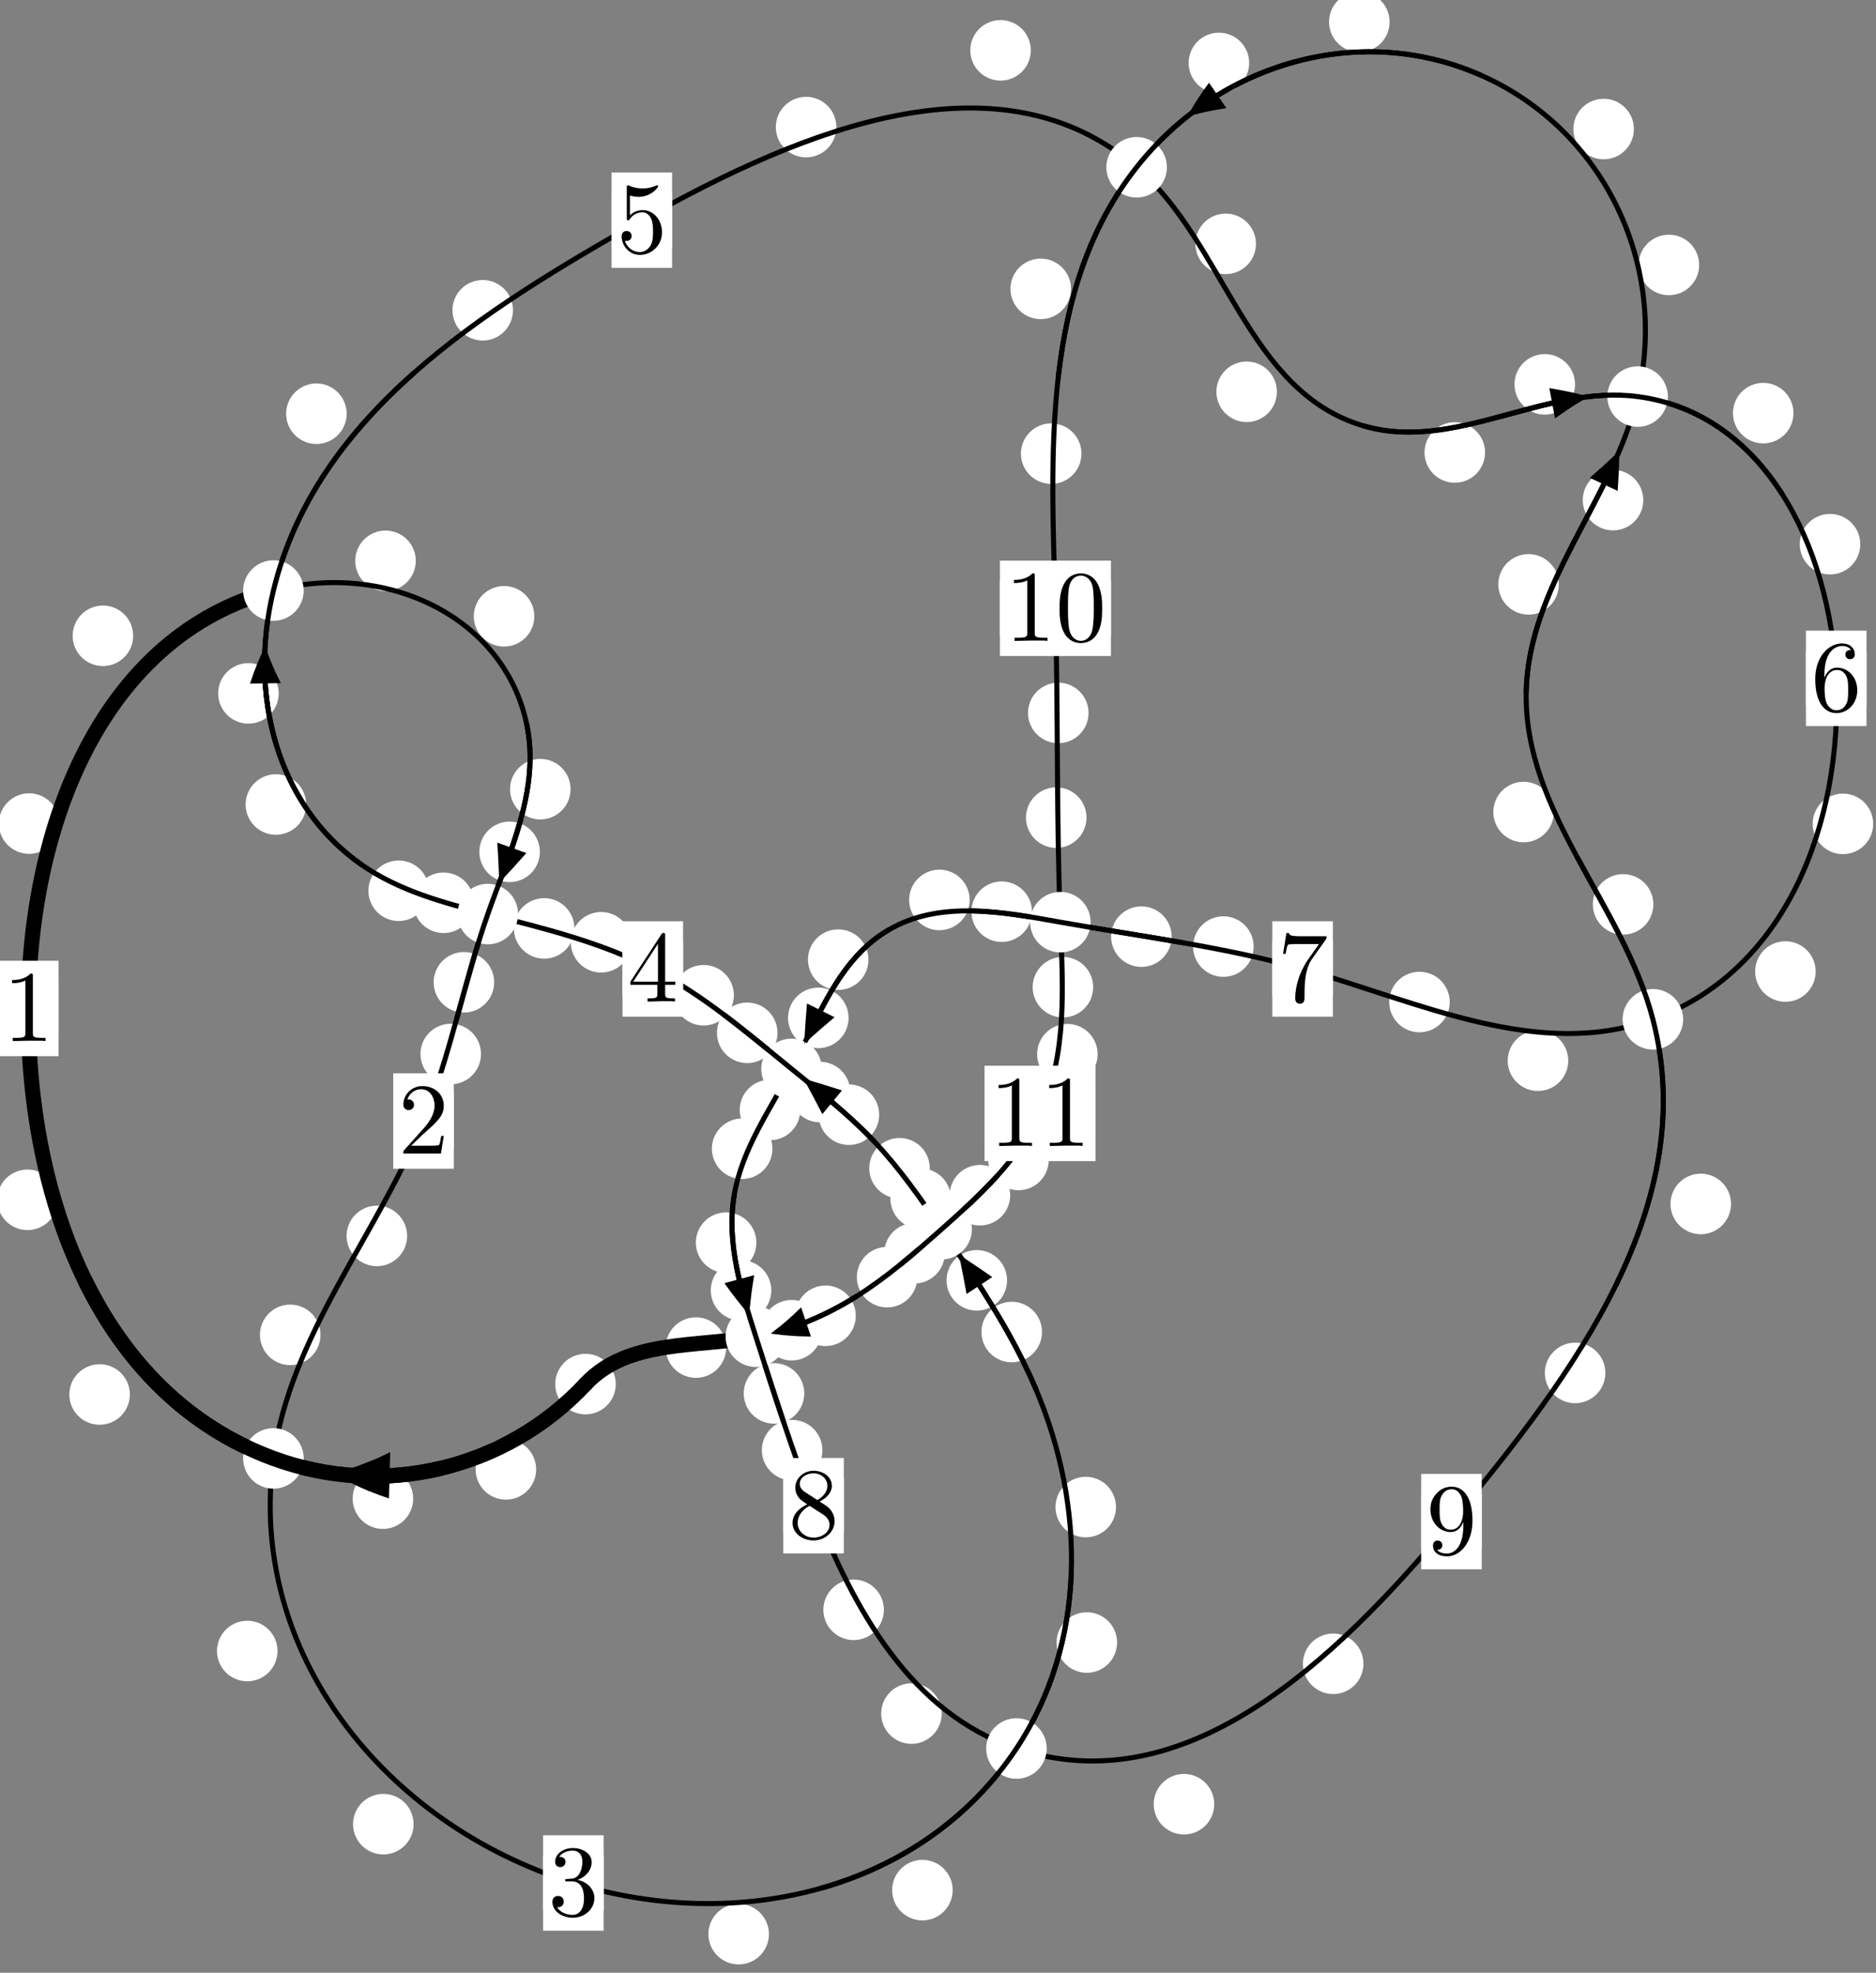 <?xml version="1.0"?>
<!-- Created by MetaPost 1.999 on 2021.07.06:0017 -->
<svg version="1.1" xmlns="http://www.w3.org/2000/svg" xmlns:xlink="http://www.w3.org/1999/xlink" width="185.251" height="194.787" viewBox="0 0 185.251 194.787">
<rect x="0" y="0" width="185.251" height="194.787" fill="#808080" stroke="none"/>
<!-- Original BoundingBox: -27.276108 -49.963394 157.974762 144.823975 -->
  <defs>
    <g transform="scale(0.01,0.01)" id="GLYPHcmr10_48">
      <path style="fill-rule: evenodd;" d="M460 -320C460 -400,455 -480,420 -554C374 -650,292 -666,250 -666C190 -666,117 -640,76 -547C44 -478,39 -400,39 -320C39 -245,43 -155,84 -79C127 2,200 22,249 22C303 22,379 1,423 -94C455 -163,460 -241,460 -320M249 -0C210 -0,151 -25,133 -121C122 -181,122 -273,122 -332C122 -396,122 -462,130 -516C149 -635,224 -644,249 -644C282 -644,348 -626,367 -527C377 -471,377 -395,377 -332C377 -257,377 -189,366 -125C351 -30,294 -0,249 -0"></path>
    </g>
    <g transform="scale(0.01,0.01)" id="GLYPHcmr10_49">
      <path style="fill-rule: evenodd;" d="M294 -640C294 -664,294 -666,271 -666C209 -602,121 -602,89 -602L89 -571C109 -571,168 -571,220 -597L220 -79C220 -43,217 -31,127 -31L95 -31L95 -0L257 -0L130 -3L217 -3L257 -3L297 -3L384 -3L419 -0L419 -31L387 -31C297 -31,294 -42,294 -79"></path>
    </g>
    <g transform="scale(0.01,0.01)" id="GLYPHcmr10_50">
      <path style="fill-rule: evenodd;" d="M127 -77L233 -180C389 -318,449 -372,449 -472C449 -586,359 -666,237 -666C124 -666,50 -574,50 -485C50 -429,100 -429,103 -429C120 -429,155 -441,155 -482C155 -508,137 -534,102 -534C94 -534,92 -534,89 -533C112 -598,166 -635,224 -635C315 -635,358 -554,358 -472C358 -392,308 -313,253 -251L61 -37C50 -26,50 -24,50 -0L421 -0L449 -174L424 -174C419 -144,412 -100,402 -85C395 -77,329 -77,307 -77"></path>
    </g>
    <g transform="scale(0.01,0.01)" id="GLYPHcmr10_51">
      <path style="fill-rule: evenodd;" d="M290 -352C372 -379,430 -449,430 -528C430 -610,342 -666,246 -666C145 -666,69 -606,69 -530C69 -497,91 -478,120 -478C151 -478,171 -500,171 -529C171 -579,124 -579,109 -579C140 -628,206 -641,242 -641C283 -641,338 -619,338 -529C338 -517,336 -459,310 -415C280 -367,246 -364,221 -363C213 -362,189 -360,182 -360C174 -359,167 -358,167 -348C167 -337,174 -337,191 -337L235 -337C317 -337,354 -269,354 -171C354 -35,285 -6,241 -6C198 -6,123 -23,88 -82C123 -77,154 -99,154 -137C154 -173,127 -193,98 -193C74 -193,42 -179,42 -135C42 -44,135 22,244 22C366 22,457 -69,457 -171C457 -253,394 -331,290 -352"></path>
    </g>
    <g transform="scale(0.01,0.01)" id="GLYPHcmr10_52">
      <path style="fill-rule: evenodd;" d="M294 -165L294 -78C294 -42,292 -31,218 -31L197 -31L197 -0L332 -0L238 -3L290 -3L332 -3L374 -3L427 -3L468 -0L468 -31L447 -31C373 -31,371 -42,371 -78L371 -165L471 -165L471 -196L371 -196L371 -651C371 -671,371 -677,355 -677C346 -677,343 -677,335 -665L28 -196L28 -165M300 -196L56 -196L300 -569"></path>
    </g>
    <g transform="scale(0.01,0.01)" id="GLYPHcmr10_53">
      <path style="fill-rule: evenodd;" d="M449 -201C449 -320,367 -420,259 -420C211 -420,168 -404,132 -369L132 -564C152 -558,185 -551,217 -551C340 -551,410 -642,410 -655C410 -661,407 -666,400 -666C399 -666,397 -666,392 -663C372 -654,323 -634,256 -634C216 -634,170 -641,123 -662C115 -665,113 -665,111 -665C101 -665,101 -657,101 -641L101 -345C101 -327,101 -319,115 -319C122 -319,124 -322,128 -328C139 -344,176 -398,257 -398C309 -398,334 -352,342 -334C358 -297,360 -258,360 -208C360 -173,360 -113,336 -71C312 -32,275 -6,229 -6C156 -6,99 -59,82 -118C85 -117,88 -116,99 -116C132 -116,149 -141,149 -165C149 -189,132 -214,99 -214C85 -214,50 -207,50 -161C50 -75,119 22,231 22C347 22,449 -74,449 -201"></path>
    </g>
    <g transform="scale(0.01,0.01)" id="GLYPHcmr10_54">
      <path style="fill-rule: evenodd;" d="M132 -328L132 -352C132 -605,256 -641,307 -641C331 -641,373 -635,395 -601C380 -601,340 -601,340 -556C340 -525,364 -510,386 -510C402 -510,432 -519,432 -558C432 -618,388 -666,305 -666C177 -666,42 -537,42 -316C42 -49,158 22,251 22C362 22,457 -72,457 -204C457 -331,368 -427,257 -427C189 -427,152 -376,132 -328M251 -6C188 -6,158 -66,152 -81C134 -128,134 -208,134 -226C134 -304,166 -404,256 -404C272 -404,318 -404,349 -342C367 -305,367 -254,367 -205C367 -157,367 -107,350 -71C320 -11,274 -6,251 -6"></path>
    </g>
    <g transform="scale(0.01,0.01)" id="GLYPHcmr10_55">
      <path style="fill-rule: evenodd;" d="M476 -609C485 -621,485 -623,485 -644L242 -644C120 -644,118 -657,114 -676L89 -676L56 -470L81 -470C84 -486,93 -549,106 -561C113 -567,191 -567,204 -567L411 -567C400 -551,321 -442,299 -409C209 -274,176 -135,176 -33C176 -23,176 22,222 22C268 22,268 -23,268 -33L268 -84C268 -139,271 -194,279 -248C283 -271,297 -357,341 -419"></path>
    </g>
    <g transform="scale(0.01,0.01)" id="GLYPHcmr10_56">
      <path style="fill-rule: evenodd;" d="M163 -457C117 -487,113 -521,113 -538C113 -599,178 -641,249 -641C322 -641,386 -589,386 -517C386 -460,347 -412,287 -377M309 -362C381 -399,430 -451,430 -517C430 -609,341 -666,250 -666C150 -666,69 -592,69 -499C69 -481,71 -436,113 -389C124 -377,161 -352,186 -335C128 -306,42 -250,42 -151C42 -45,144 22,249 22C362 22,457 -61,457 -168C457 -204,446 -249,408 -291C389 -312,373 -322,309 -362M209 -320L332 -242C360 -223,407 -193,407 -132C407 -58,332 -6,250 -6C164 -6,92 -68,92 -151C92 -209,124 -273,209 -320"></path>
    </g>
    <g transform="scale(0.01,0.01)" id="GLYPHcmr10_57">
      <path style="fill-rule: evenodd;" d="M367 -318L367 -286C367 -52,263 -6,205 -6C188 -6,134 -8,107 -42C151 -42,159 -71,159 -88C159 -119,135 -134,113 -134C97 -134,67 -125,67 -86C67 -19,121 22,206 22C335 22,457 -114,457 -329C457 -598,342 -666,253 -666C198 -666,149 -648,106 -603C65 -558,42 -516,42 -441C42 -316,130 -218,242 -218C303 -218,344 -260,367 -318M243 -241C227 -241,181 -241,150 -304C132 -341,132 -391,132 -440C132 -494,132 -541,153 -578C180 -628,218 -641,253 -641C299 -641,332 -607,349 -562C361 -530,365 -467,365 -421C365 -338,331 -241,243 -241"></path>
    </g>
  </defs>
  <path d="M52.944 145.085C52.944 144.292,52.629 143.532,52.069 142.971C51.508 142.411,50.748 142.096,49.956 142.096C49.163 142.096,48.403 142.411,47.842 142.971C47.282 143.532,46.967 144.292,46.967 145.085C46.967 145.877,47.282 146.638,47.842 147.198C48.403 147.759,49.163 148.073,49.956 148.073C50.748 148.073,51.508 147.759,52.069 147.198C52.629 146.638,52.944 145.877,52.944 145.085Z" style="fill: rgb(100%,100%,100%);stroke: none;"></path>
  <path d="M60.806 136.663C60.806 135.871,60.491 135.11,59.93 134.55C59.37 133.989,58.61 133.674,57.817 133.674C57.024 133.674,56.264 133.989,55.704 134.55C55.143 135.11,54.828 135.871,54.828 136.663C54.828 137.456,55.143 138.216,55.704 138.777C56.264 139.337,57.024 139.652,57.817 139.652C58.61 139.652,59.37 139.337,59.93 138.777C60.491 138.216,60.806 137.456,60.806 136.663Z" style="fill: rgb(100%,100%,100%);stroke: none;"></path>
  <path d="M12.824 137.689C12.824 136.897,12.51 136.136,11.949 135.576C11.389 135.016,10.628 134.701,9.836 134.701C9.043 134.701,8.283 135.016,7.722 135.576C7.162 136.136,6.847 136.897,6.847 137.689C6.847 138.482,7.162 139.242,7.722 139.803C8.283 140.363,9.043 140.678,9.836 140.678C10.628 140.678,11.389 140.363,11.949 139.803C12.51 139.242,12.824 138.482,12.824 137.689Z" style="fill: rgb(100%,100%,100%);stroke: none;"></path>
  <path d="M40.802 147.976C40.802 147.183,40.487 146.423,39.926 145.862C39.366 145.302,38.606 144.987,37.813 144.987C37.02 144.987,36.26 145.302,35.7 145.862C35.139 146.423,34.824 147.183,34.824 147.976C34.824 148.768,35.139 149.528,35.7 150.089C36.26 150.649,37.02 150.964,37.813 150.964C38.606 150.964,39.366 150.649,39.926 150.089C40.487 149.528,40.802 148.768,40.802 147.976Z" style="fill: rgb(100%,100%,100%);stroke: none;"></path>
  <path d="M5.863 81.319C5.863 80.526,5.548 79.766,4.988 79.206C4.427 78.645,3.667 78.33,2.875 78.33C2.082 78.33,1.322 78.645,0.761 79.206C0.201 79.766,-0.114 80.526,-0.114 81.319C-0.114 82.112,0.201 82.872,0.761 83.432C1.322 83.993,2.082 84.308,2.875 84.308C3.667 84.308,4.427 83.993,4.988 83.432C5.548 82.872,5.863 82.112,5.863 81.319Z" style="fill: rgb(100%,100%,100%);stroke: none;"></path>
  <path d="M5.701 118.467C5.701 117.675,5.386 116.914,4.826 116.354C4.265 115.793,3.505 115.478,2.713 115.478C1.92 115.478,1.16 115.793,0.599 116.354C0.039 116.914,-0.276 117.675,-0.276 118.467C-0.276 119.26,0.039 120.02,0.599 120.581C1.16 121.141,1.92 121.456,2.713 121.456C3.505 121.456,4.265 121.141,4.826 120.581C5.386 120.02,5.701 119.26,5.701 118.467Z" style="fill: rgb(100%,100%,100%);stroke: none;"></path>
  <path d="M41.058 55.374C41.058 54.581,40.743 53.821,40.182 53.261C39.622 52.7,38.862 52.385,38.069 52.385C37.276 52.385,36.516 52.7,35.956 53.261C35.395 53.821,35.08 54.581,35.08 55.374C35.08 56.167,35.395 56.927,35.956 57.487C36.516 58.048,37.276 58.363,38.069 58.363C38.862 58.363,39.622 58.048,40.182 57.487C40.743 56.927,41.058 56.167,41.058 55.374Z" style="fill: rgb(100%,100%,100%);stroke: none;"></path>
  <path d="M13.152 62.778C13.152 61.985,12.837 61.225,12.276 60.665C11.716 60.104,10.956 59.789,10.163 59.789C9.37 59.789,8.61 60.104,8.05 60.665C7.489 61.225,7.174 61.985,7.174 62.778C7.174 63.571,7.489 64.331,8.05 64.891C8.61 65.452,9.37 65.767,10.163 65.767C10.956 65.767,11.716 65.452,12.276 64.891C12.837 64.331,13.152 63.571,13.152 62.778Z" style="fill: rgb(100%,100%,100%);stroke: none;"></path>
  <path d="M56.343 77.921C56.343 77.128,56.028 76.368,55.467 75.807C54.907 75.247,54.147 74.932,53.354 74.932C52.561 74.932,51.801 75.247,51.241 75.807C50.68 76.368,50.365 77.128,50.365 77.921C50.365 78.713,50.68 79.474,51.241 80.034C51.801 80.595,52.561 80.909,53.354 80.909C54.147 80.909,54.907 80.595,55.467 80.034C56.028 79.474,56.343 78.713,56.343 77.921Z" style="fill: rgb(100%,100%,100%);stroke: none;"></path>
  <path d="M52.763 60.85C52.763 60.057,52.448 59.297,51.888 58.736C51.327 58.176,50.567 57.861,49.775 57.861C48.982 57.861,48.222 58.176,47.661 58.736C47.101 59.297,46.786 60.057,46.786 60.85C46.786 61.642,47.101 62.402,47.661 62.963C48.222 63.523,48.982 63.838,49.775 63.838C50.567 63.838,51.327 63.523,51.888 62.963C52.448 62.402,52.763 61.642,52.763 60.85Z" style="fill: rgb(100%,100%,100%);stroke: none;"></path>
  <path d="M48.798 96.99C48.798 96.198,48.483 95.438,47.922 94.877C47.362 94.317,46.601 94.002,45.809 94.002C45.016 94.002,44.256 94.317,43.695 94.877C43.135 95.438,42.82 96.198,42.82 96.99C42.82 97.783,43.135 98.543,43.695 99.104C44.256 99.664,45.016 99.979,45.809 99.979C46.601 99.979,47.362 99.664,47.922 99.104C48.483 98.543,48.798 97.783,48.798 96.99Z" style="fill: rgb(100%,100%,100%);stroke: none;"></path>
  <path d="M53.311 84.111C53.311 83.318,52.996 82.558,52.436 81.997C51.875 81.437,51.115 81.122,50.322 81.122C49.53 81.122,48.769 81.437,48.209 81.997C47.648 82.558,47.334 83.318,47.334 84.111C47.334 84.903,47.648 85.664,48.209 86.224C48.769 86.785,49.53 87.099,50.322 87.099C51.115 87.099,51.875 86.785,52.436 86.224C52.996 85.664,53.311 84.903,53.311 84.111Z" style="fill: rgb(100%,100%,100%);stroke: none;"></path>
  <path d="M40.203 122.032C40.203 121.24,39.888 120.48,39.327 119.919C38.767 119.359,38.007 119.044,37.214 119.044C36.421 119.044,35.661 119.359,35.101 119.919C34.54 120.48,34.225 121.24,34.225 122.032C34.225 122.825,34.54 123.585,35.101 124.146C35.661 124.706,36.421 125.021,37.214 125.021C38.007 125.021,38.767 124.706,39.327 124.146C39.888 123.585,40.203 122.825,40.203 122.032Z" style="fill: rgb(100%,100%,100%);stroke: none;"></path>
  <path d="M47.497 104.071C47.497 103.279,47.182 102.519,46.622 101.958C46.061 101.398,45.301 101.083,44.508 101.083C43.716 101.083,42.956 101.398,42.395 101.958C41.835 102.519,41.52 103.279,41.52 104.071C41.52 104.864,41.835 105.624,42.395 106.185C42.956 106.745,43.716 107.06,44.508 107.06C45.301 107.06,46.061 106.745,46.622 106.185C47.182 105.624,47.497 104.864,47.497 104.071Z" style="fill: rgb(100%,100%,100%);stroke: none;"></path>
  <path d="M27.405 163.017C27.405 162.225,27.09 161.464,26.529 160.904C25.969 160.343,25.209 160.028,24.416 160.028C23.623 160.028,22.863 160.343,22.303 160.904C21.742 161.464,21.427 162.225,21.427 163.017C21.427 163.81,21.742 164.57,22.303 165.131C22.863 165.691,23.623 166.006,24.416 166.006C25.209 166.006,25.969 165.691,26.529 165.131C27.09 164.57,27.405 163.81,27.405 163.017Z" style="fill: rgb(100%,100%,100%);stroke: none;"></path>
  <path d="M31.646 131.801C31.646 131.008,31.331 130.248,30.771 129.687C30.21 129.127,29.45 128.812,28.658 128.812C27.865 128.812,27.105 129.127,26.544 129.687C25.984 130.248,25.669 131.008,25.669 131.801C25.669 132.593,25.984 133.354,26.544 133.914C27.105 134.475,27.865 134.789,28.658 134.789C29.45 134.789,30.21 134.475,30.771 133.914C31.331 133.354,31.646 132.593,31.646 131.801Z" style="fill: rgb(100%,100%,100%);stroke: none;"></path>
  <path d="M75.93 190.975C75.93 190.182,75.615 189.422,75.055 188.861C74.495 188.301,73.734 187.986,72.942 187.986C72.149 187.986,71.389 188.301,70.828 188.861C70.268 189.422,69.953 190.182,69.953 190.975C69.953 191.767,70.268 192.527,70.828 193.088C71.389 193.648,72.149 193.963,72.942 193.963C73.734 193.963,74.495 193.648,75.055 193.088C75.615 192.527,75.93 191.767,75.93 190.975Z" style="fill: rgb(100%,100%,100%);stroke: none;"></path>
  <path d="M40.841 180.115C40.841 179.322,40.526 178.562,39.965 178.001C39.405 177.441,38.645 177.126,37.852 177.126C37.059 177.126,36.299 177.441,35.739 178.001C35.178 178.562,34.863 179.322,34.863 180.115C34.863 180.907,35.178 181.667,35.739 182.228C36.299 182.788,37.059 183.103,37.852 183.103C38.645 183.103,39.405 182.788,39.965 182.228C40.526 181.667,40.841 180.907,40.841 180.115Z" style="fill: rgb(100%,100%,100%);stroke: none;"></path>
  <path d="M110.31 162.18C110.31 161.387,109.995 160.627,109.435 160.066C108.874 159.506,108.114 159.191,107.322 159.191C106.529 159.191,105.769 159.506,105.208 160.066C104.648 160.627,104.333 161.387,104.333 162.18C104.333 162.972,104.648 163.733,105.208 164.293C105.769 164.854,106.529 165.169,107.322 165.169C108.114 165.169,108.874 164.854,109.435 164.293C109.995 163.733,110.31 162.972,110.31 162.18Z" style="fill: rgb(100%,100%,100%);stroke: none;"></path>
  <path d="M94.075 186.627C94.075 185.834,93.76 185.074,93.199 184.514C92.639 183.953,91.878 183.638,91.086 183.638C90.293 183.638,89.533 183.953,88.972 184.514C88.412 185.074,88.097 185.834,88.097 186.627C88.097 187.42,88.412 188.18,88.972 188.74C89.533 189.301,90.293 189.616,91.086 189.616C91.878 189.616,92.639 189.301,93.199 188.74C93.76 188.18,94.075 187.42,94.075 186.627Z" style="fill: rgb(100%,100%,100%);stroke: none;"></path>
  <path d="M102.894 131.522C102.894 130.729,102.579 129.969,102.019 129.409C101.458 128.848,100.698 128.533,99.905 128.533C99.113 128.533,98.353 128.848,97.792 129.409C97.232 129.969,96.917 130.729,96.917 131.522C96.917 132.315,97.232 133.075,97.792 133.635C98.353 134.196,99.113 134.511,99.905 134.511C100.698 134.511,101.458 134.196,102.019 133.635C102.579 133.075,102.894 132.315,102.894 131.522Z" style="fill: rgb(100%,100%,100%);stroke: none;"></path>
  <path d="M110.204 148.804C110.204 148.012,109.889 147.252,109.329 146.691C108.768 146.131,108.008 145.816,107.216 145.816C106.423 145.816,105.663 146.131,105.102 146.691C104.542 147.252,104.227 148.012,104.227 148.804C104.227 149.597,104.542 150.357,105.102 150.918C105.663 151.478,106.423 151.793,107.216 151.793C108.008 151.793,108.768 151.478,109.329 150.918C109.889 150.357,110.204 149.597,110.204 148.804Z" style="fill: rgb(100%,100%,100%);stroke: none;"></path>
  <path d="M93.904 118.357C93.904 117.565,93.589 116.804,93.029 116.244C92.468 115.683,91.708 115.368,90.915 115.368C90.123 115.368,89.362 115.683,88.802 116.244C88.241 116.804,87.927 117.565,87.927 118.357C87.927 119.15,88.241 119.91,88.802 120.471C89.362 121.031,90.123 121.346,90.915 121.346C91.708 121.346,92.468 121.031,93.029 120.471C93.589 119.91,93.904 119.15,93.904 118.357Z" style="fill: rgb(100%,100%,100%);stroke: none;"></path>
  <path d="M99.446 126.417C99.446 125.624,99.131 124.864,98.57 124.303C98.01 123.743,97.25 123.428,96.457 123.428C95.664 123.428,94.904 123.743,94.344 124.303C93.783 124.864,93.468 125.624,93.468 126.417C93.468 127.21,93.783 127.97,94.344 128.53C94.904 129.091,95.664 129.406,96.457 129.406C97.25 129.406,98.01 129.091,98.57 128.53C99.131 127.97,99.446 127.21,99.446 126.417Z" style="fill: rgb(100%,100%,100%);stroke: none;"></path>
  <path d="M86.817 110.064C86.817 109.271,86.502 108.511,85.942 107.95C85.382 107.39,84.621 107.075,83.829 107.075C83.036 107.075,82.276 107.39,81.715 107.95C81.155 108.511,80.84 109.271,80.84 110.064C80.84 110.856,81.155 111.616,81.715 112.177C82.276 112.737,83.036 113.052,83.829 113.052C84.621 113.052,85.382 112.737,85.942 112.177C86.502 111.616,86.817 110.856,86.817 110.064Z" style="fill: rgb(100%,100%,100%);stroke: none;"></path>
  <path d="M91.814 115.35C91.814 114.557,91.499 113.797,90.939 113.236C90.378 112.676,89.618 112.361,88.826 112.361C88.033 112.361,87.273 112.676,86.712 113.236C86.152 113.797,85.837 114.557,85.837 115.35C85.837 116.142,86.152 116.902,86.712 117.463C87.273 118.023,88.033 118.338,88.826 118.338C89.618 118.338,90.378 118.023,90.939 117.463C91.499 116.902,91.814 116.142,91.814 115.35Z" style="fill: rgb(100%,100%,100%);stroke: none;"></path>
  <path d="M76.775 101.979C76.775 101.186,76.46 100.426,75.9 99.866C75.339 99.305,74.579 98.99,73.786 98.99C72.994 98.99,72.234 99.305,71.673 99.866C71.113 100.426,70.798 101.186,70.798 101.979C70.798 102.772,71.113 103.532,71.673 104.092C72.234 104.653,72.994 104.968,73.786 104.968C74.579 104.968,75.339 104.653,75.9 104.092C76.46 103.532,76.775 102.772,76.775 101.979Z" style="fill: rgb(100%,100%,100%);stroke: none;"></path>
  <path d="M83.96 107.824C83.96 107.032,83.645 106.272,83.084 105.711C82.524 105.151,81.763 104.836,80.971 104.836C80.178 104.836,79.418 105.151,78.857 105.711C78.297 106.272,77.982 107.032,77.982 107.824C77.982 108.617,78.297 109.377,78.857 109.938C79.418 110.498,80.178 110.813,80.971 110.813C81.763 110.813,82.524 110.498,83.084 109.938C83.645 109.377,83.96 108.617,83.96 107.824Z" style="fill: rgb(100%,100%,100%);stroke: none;"></path>
  <path d="M62.344 93.039C62.344 92.246,62.029 91.486,61.469 90.925C60.908 90.365,60.148 90.05,59.355 90.05C58.563 90.05,57.802 90.365,57.242 90.925C56.682 91.486,56.367 92.246,56.367 93.039C56.367 93.831,56.682 94.591,57.242 95.152C57.802 95.712,58.563 96.027,59.355 96.027C60.148 96.027,60.908 95.712,61.469 95.152C62.029 94.591,62.344 93.831,62.344 93.039Z" style="fill: rgb(100%,100%,100%);stroke: none;"></path>
  <path d="M72.468 98.269C72.468 97.476,72.153 96.716,71.593 96.156C71.032 95.595,70.272 95.28,69.479 95.28C68.687 95.28,67.927 95.595,67.366 96.156C66.806 96.716,66.491 97.476,66.491 98.269C66.491 99.062,66.806 99.822,67.366 100.382C67.927 100.943,68.687 101.258,69.479 101.258C70.272 101.258,71.032 100.943,71.593 100.382C72.153 99.822,72.468 99.062,72.468 98.269Z" style="fill: rgb(100%,100%,100%);stroke: none;"></path>
  <path d="M46.786 89.139C46.786 88.346,46.471 87.586,45.911 87.025C45.35 86.465,44.59 86.15,43.797 86.15C43.005 86.15,42.245 86.465,41.684 87.025C41.124 87.586,40.809 88.346,40.809 89.139C40.809 89.931,41.124 90.692,41.684 91.252C42.245 91.812,43.005 92.127,43.797 92.127C44.59 92.127,45.35 91.812,45.911 91.252C46.471 90.692,46.786 89.931,46.786 89.139Z" style="fill: rgb(100%,100%,100%);stroke: none;"></path>
  <path d="M56.723 91.671C56.723 90.878,56.408 90.118,55.847 89.557C55.287 88.997,54.527 88.682,53.734 88.682C52.941 88.682,52.181 88.997,51.621 89.557C51.06 90.118,50.745 90.878,50.745 91.671C50.745 92.463,51.06 93.224,51.621 93.784C52.181 94.345,52.941 94.66,53.734 94.66C54.527 94.66,55.287 94.345,55.847 93.784C56.408 93.224,56.723 92.463,56.723 91.671Z" style="fill: rgb(100%,100%,100%);stroke: none;"></path>
  <path d="M30.232 79.436C30.232 78.643,29.917 77.883,29.357 77.322C28.796 76.762,28.036 76.447,27.243 76.447C26.451 76.447,25.691 76.762,25.13 77.322C24.57 77.883,24.255 78.643,24.255 79.436C24.255 80.228,24.57 80.989,25.13 81.549C25.691 82.11,26.451 82.425,27.243 82.425C28.036 82.425,28.796 82.11,29.357 81.549C29.917 80.989,30.232 80.228,30.232 79.436Z" style="fill: rgb(100%,100%,100%);stroke: none;"></path>
  <path d="M42.357 87.952C42.357 87.159,42.042 86.399,41.482 85.838C40.921 85.278,40.161 84.963,39.368 84.963C38.576 84.963,37.815 85.278,37.255 85.838C36.694 86.399,36.379 87.159,36.379 87.952C36.379 88.744,36.694 89.505,37.255 90.065C37.815 90.625,38.576 90.94,39.368 90.94C40.161 90.94,40.921 90.625,41.482 90.065C42.042 89.505,42.357 88.744,42.357 87.952Z" style="fill: rgb(100%,100%,100%);stroke: none;"></path>
  <path d="M34.233 40.851C34.233 40.058,33.918 39.298,33.357 38.738C32.797 38.177,32.037 37.862,31.244 37.862C30.451 37.862,29.691 38.177,29.131 38.738C28.57 39.298,28.255 40.058,28.255 40.851C28.255 41.644,28.57 42.404,29.131 42.964C29.691 43.525,30.451 43.84,31.244 43.84C32.037 43.84,32.797 43.525,33.357 42.964C33.918 42.404,34.233 41.644,34.233 40.851Z" style="fill: rgb(100%,100%,100%);stroke: none;"></path>
  <path d="M27.521 68.464C27.521 67.671,27.206 66.911,26.645 66.351C26.085 65.79,25.325 65.475,24.532 65.475C23.739 65.475,22.979 65.79,22.419 66.351C21.858 66.911,21.543 67.671,21.543 68.464C21.543 69.257,21.858 70.017,22.419 70.577C22.979 71.138,23.739 71.453,24.532 71.453C25.325 71.453,26.085 71.138,26.645 70.577C27.206 70.017,27.521 69.257,27.521 68.464Z" style="fill: rgb(100%,100%,100%);stroke: none;"></path>
  <path d="M82.589 12.55C82.589 11.757,82.274 10.997,81.714 10.436C81.153 9.876,80.393 9.561,79.6 9.561C78.808 9.561,78.047 9.876,77.487 10.436C76.926 10.997,76.611 11.757,76.611 12.55C76.611 13.342,76.926 14.102,77.487 14.663C78.047 15.223,78.808 15.538,79.6 15.538C80.393 15.538,81.153 15.223,81.714 14.663C82.274 14.102,82.589 13.342,82.589 12.55Z" style="fill: rgb(100%,100%,100%);stroke: none;"></path>
  <path d="M50.655 30.635C50.655 29.842,50.34 29.082,49.78 28.522C49.219 27.961,48.459 27.646,47.667 27.646C46.874 27.646,46.114 27.961,45.553 28.522C44.993 29.082,44.678 29.842,44.678 30.635C44.678 31.428,44.993 32.188,45.553 32.748C46.114 33.309,46.874 33.624,47.667 33.624C48.459 33.624,49.219 33.309,49.78 32.748C50.34 32.188,50.655 31.428,50.655 30.635Z" style="fill: rgb(100%,100%,100%);stroke: none;"></path>
  <path d="M124.024 24.079C124.024 23.286,123.709 22.526,123.148 21.966C122.588 21.405,121.827 21.09,121.035 21.09C120.242 21.09,119.482 21.405,118.921 21.966C118.361 22.526,118.046 23.286,118.046 24.079C118.046 24.872,118.361 25.632,118.921 26.192C119.482 26.753,120.242 27.068,121.035 27.068C121.827 27.068,122.588 26.753,123.148 26.192C123.709 25.632,124.024 24.872,124.024 24.079Z" style="fill: rgb(100%,100%,100%);stroke: none;"></path>
  <path d="M101.791 4.969C101.791 4.176,101.476 3.416,100.916 2.855C100.356 2.295,99.595 1.98,98.803 1.98C98.01 1.98,97.25 2.295,96.689 2.855C96.129 3.416,95.814 4.176,95.814 4.969C95.814 5.762,96.129 6.522,96.689 7.082C97.25 7.643,98.01 7.958,98.803 7.958C99.595 7.958,100.356 7.643,100.916 7.082C101.476 6.522,101.791 5.762,101.791 4.969Z" style="fill: rgb(100%,100%,100%);stroke: none;"></path>
  <path d="M146.647 44.678C146.647 43.885,146.332 43.125,145.771 42.564C145.211 42.004,144.451 41.689,143.658 41.689C142.865 41.689,142.105 42.004,141.545 42.564C140.984 43.125,140.669 43.885,140.669 44.678C140.669 45.47,140.984 46.23,141.545 46.791C142.105 47.351,142.865 47.666,143.658 47.666C144.451 47.666,145.211 47.351,145.771 46.791C146.332 46.23,146.647 45.47,146.647 44.678Z" style="fill: rgb(100%,100%,100%);stroke: none;"></path>
  <path d="M126.092 38.685C126.092 37.892,125.777 37.132,125.217 36.572C124.657 36.011,123.896 35.696,123.104 35.696C122.311 35.696,121.551 36.011,120.99 36.572C120.43 37.132,120.115 37.892,120.115 38.685C120.115 39.478,120.43 40.238,120.99 40.798C121.551 41.359,122.311 41.674,123.104 41.674C123.896 41.674,124.657 41.359,125.217 40.798C125.777 40.238,126.092 39.478,126.092 38.685Z" style="fill: rgb(100%,100%,100%);stroke: none;"></path>
  <path d="M177.102 40.792C177.102 39.999,176.787 39.239,176.227 38.678C175.666 38.118,174.906 37.803,174.114 37.803C173.321 37.803,172.561 38.118,172 38.678C171.44 39.239,171.125 39.999,171.125 40.792C171.125 41.584,171.44 42.344,172 42.905C172.561 43.465,173.321 43.78,174.114 43.78C174.906 43.78,175.666 43.465,176.227 42.905C176.787 42.344,177.102 41.584,177.102 40.792Z" style="fill: rgb(100%,100%,100%);stroke: none;"></path>
  <path d="M155.53 37.949C155.53 37.156,155.215 36.396,154.655 35.836C154.094 35.275,153.334 34.96,152.542 34.96C151.749 34.96,150.989 35.275,150.428 35.836C149.868 36.396,149.553 37.156,149.553 37.949C149.553 38.742,149.868 39.502,150.428 40.062C150.989 40.623,151.749 40.938,152.542 40.938C153.334 40.938,154.094 40.623,154.655 40.062C155.215 39.502,155.53 38.742,155.53 37.949Z" style="fill: rgb(100%,100%,100%);stroke: none;"></path>
  <path d="M184.975 81.348C184.975 80.555,184.66 79.795,184.099 79.235C183.539 78.674,182.779 78.359,181.986 78.359C181.193 78.359,180.433 78.674,179.873 79.235C179.312 79.795,178.997 80.555,178.997 81.348C178.997 82.141,179.312 82.901,179.873 83.461C180.433 84.022,181.193 84.337,181.986 84.337C182.779 84.337,183.539 84.022,184.099 83.461C184.66 82.901,184.975 82.141,184.975 81.348Z" style="fill: rgb(100%,100%,100%);stroke: none;"></path>
  <path d="M183.699 53.733C183.699 52.94,183.384 52.18,182.824 51.619C182.263 51.059,181.503 50.744,180.71 50.744C179.918 50.744,179.157 51.059,178.597 51.619C178.036 52.18,177.722 52.94,177.722 53.733C177.722 54.525,178.036 55.286,178.597 55.846C179.157 56.407,179.918 56.722,180.71 56.722C181.503 56.722,182.263 56.407,182.824 55.846C183.384 55.286,183.699 54.525,183.699 53.733Z" style="fill: rgb(100%,100%,100%);stroke: none;"></path>
  <path d="M154.86 104.731C154.86 103.939,154.545 103.179,153.985 102.618C153.424 102.058,152.664 101.743,151.871 101.743C151.079 101.743,150.318 102.058,149.758 102.618C149.197 103.179,148.883 103.939,148.883 104.731C148.883 105.524,149.197 106.284,149.758 106.845C150.318 107.405,151.079 107.72,151.871 107.72C152.664 107.72,153.424 107.405,153.985 106.845C154.545 106.284,154.86 105.524,154.86 104.731Z" style="fill: rgb(100%,100%,100%);stroke: none;"></path>
  <path d="M179.293 95.927C179.293 95.134,178.978 94.374,178.418 93.813C177.857 93.253,177.097 92.938,176.304 92.938C175.512 92.938,174.751 93.253,174.191 93.813C173.63 94.374,173.316 95.134,173.316 95.927C173.316 96.719,173.63 97.479,174.191 98.04C174.751 98.6,175.512 98.915,176.304 98.915C177.097 98.915,177.857 98.6,178.418 98.04C178.978 97.479,179.293 96.719,179.293 95.927Z" style="fill: rgb(100%,100%,100%);stroke: none;"></path>
  <path d="M123.795 93.463C123.795 92.67,123.48 91.91,122.92 91.35C122.36 90.789,121.599 90.474,120.807 90.474C120.014 90.474,119.254 90.789,118.693 91.35C118.133 91.91,117.818 92.67,117.818 93.463C117.818 94.256,118.133 95.016,118.693 95.576C119.254 96.137,120.014 96.452,120.807 96.452C121.599 96.452,122.36 96.137,122.92 95.576C123.48 95.016,123.795 94.256,123.795 93.463Z" style="fill: rgb(100%,100%,100%);stroke: none;"></path>
  <path d="M143.158 98.938C143.158 98.145,142.843 97.385,142.282 96.824C141.722 96.264,140.961 95.949,140.169 95.949C139.376 95.949,138.616 96.264,138.055 96.824C137.495 97.385,137.18 98.145,137.18 98.938C137.18 99.73,137.495 100.49,138.055 101.051C138.616 101.611,139.376 101.926,140.169 101.926C140.961 101.926,141.722 101.611,142.282 101.051C142.843 100.49,143.158 99.73,143.158 98.938Z" style="fill: rgb(100%,100%,100%);stroke: none;"></path>
  <path d="M101.905 90.018C101.905 89.226,101.59 88.466,101.029 87.905C100.469 87.345,99.709 87.03,98.916 87.03C98.123 87.03,97.363 87.345,96.803 87.905C96.242 88.466,95.927 89.226,95.927 90.018C95.927 90.811,96.242 91.571,96.803 92.132C97.363 92.692,98.123 93.007,98.916 93.007C99.709 93.007,100.469 92.692,101.029 92.132C101.59 91.571,101.905 90.811,101.905 90.018Z" style="fill: rgb(100%,100%,100%);stroke: none;"></path>
  <path d="M115.698 92.482C115.698 91.689,115.383 90.929,114.822 90.369C114.262 89.808,113.502 89.493,112.709 89.493C111.916 89.493,111.156 89.808,110.596 90.369C110.035 90.929,109.72 91.689,109.72 92.482C109.72 93.275,110.035 94.035,110.596 94.596C111.156 95.156,111.916 95.471,112.709 95.471C113.502 95.471,114.262 95.156,114.822 94.596C115.383 94.035,115.698 93.275,115.698 92.482Z" style="fill: rgb(100%,100%,100%);stroke: none;"></path>
  <path d="M85.761 94.753C85.761 93.96,85.446 93.2,84.886 92.639C84.325 92.079,83.565 91.764,82.772 91.764C81.98 91.764,81.22 92.079,80.659 92.639C80.099 93.2,79.784 93.96,79.784 94.753C79.784 95.546,80.099 96.306,80.659 96.866C81.22 97.427,81.98 97.742,82.772 97.742C83.565 97.742,84.325 97.427,84.886 96.866C85.446 96.306,85.761 95.546,85.761 94.753Z" style="fill: rgb(100%,100%,100%);stroke: none;"></path>
  <path d="M95.753 88.858C95.753 88.065,95.438 87.305,94.877 86.745C94.317 86.184,93.557 85.869,92.764 85.869C91.971 85.869,91.211 86.184,90.651 86.745C90.09 87.305,89.775 88.065,89.775 88.858C89.775 89.651,90.09 90.411,90.651 90.971C91.211 91.532,91.971 91.847,92.764 91.847C93.557 91.847,94.317 91.532,94.877 90.971C95.438 90.411,95.753 89.651,95.753 88.858Z" style="fill: rgb(100%,100%,100%);stroke: none;"></path>
  <path d="M79.025 109.594C79.025 108.802,78.71 108.042,78.149 107.481C77.589 106.921,76.829 106.606,76.036 106.606C75.243 106.606,74.483 106.921,73.923 107.481C73.362 108.042,73.047 108.802,73.047 109.594C73.047 110.387,73.362 111.147,73.923 111.708C74.483 112.268,75.243 112.583,76.036 112.583C76.829 112.583,77.589 112.268,78.149 111.708C78.71 111.147,79.025 110.387,79.025 109.594Z" style="fill: rgb(100%,100%,100%);stroke: none;"></path>
  <path d="M83.794 100.504C83.794 99.711,83.479 98.951,82.918 98.39C82.358 97.83,81.598 97.515,80.805 97.515C80.012 97.515,79.252 97.83,78.692 98.39C78.131 98.951,77.816 99.711,77.816 100.504C77.816 101.296,78.131 102.057,78.692 102.617C79.252 103.178,80.012 103.492,80.805 103.492C81.598 103.492,82.358 103.178,82.918 102.617C83.479 102.057,83.794 101.296,83.794 100.504Z" style="fill: rgb(100%,100%,100%);stroke: none;"></path>
  <path d="M74.691 122.696C74.691 121.904,74.376 121.143,73.815 120.583C73.255 120.022,72.495 119.707,71.702 119.707C70.909 119.707,70.149 120.022,69.589 120.583C69.028 121.143,68.713 121.904,68.713 122.696C68.713 123.489,69.028 124.249,69.589 124.81C70.149 125.37,70.909 125.685,71.702 125.685C72.495 125.685,73.255 125.37,73.815 124.81C74.376 124.249,74.691 123.489,74.691 122.696Z" style="fill: rgb(100%,100%,100%);stroke: none;"></path>
  <path d="M76.273 113.424C76.273 112.632,75.958 111.872,75.397 111.311C74.837 110.751,74.077 110.436,73.284 110.436C72.491 110.436,71.731 110.751,71.171 111.311C70.61 111.872,70.295 112.632,70.295 113.424C70.295 114.217,70.61 114.977,71.171 115.538C71.731 116.098,72.491 116.413,73.284 116.413C74.077 116.413,74.837 116.098,75.397 115.538C75.958 114.977,76.273 114.217,76.273 113.424Z" style="fill: rgb(100%,100%,100%);stroke: none;"></path>
  <path d="M79.42 137.582C79.42 136.79,79.105 136.03,78.545 135.469C77.984 134.909,77.224 134.594,76.431 134.594C75.639 134.594,74.878 134.909,74.318 135.469C73.757 136.03,73.443 136.79,73.443 137.582C73.443 138.375,73.757 139.135,74.318 139.696C74.878 140.256,75.639 140.571,76.431 140.571C77.224 140.571,77.984 140.256,78.545 139.696C79.105 139.135,79.42 138.375,79.42 137.582Z" style="fill: rgb(100%,100%,100%);stroke: none;"></path>
  <path d="M76.163 127.412C76.163 126.619,75.848 125.859,75.288 125.298C74.727 124.738,73.967 124.423,73.174 124.423C72.382 124.423,71.621 124.738,71.061 125.298C70.501 125.859,70.186 126.619,70.186 127.412C70.186 128.204,70.501 128.964,71.061 129.525C71.621 130.085,72.382 130.4,73.174 130.4C73.967 130.4,74.727 130.085,75.288 129.525C75.848 128.964,76.163 128.204,76.163 127.412Z" style="fill: rgb(100%,100%,100%);stroke: none;"></path>
  <path d="M87.282 158.949C87.282 158.156,86.967 157.396,86.407 156.836C85.846 156.275,85.086 155.96,84.294 155.96C83.501 155.96,82.741 156.275,82.18 156.836C81.62 157.396,81.305 158.156,81.305 158.949C81.305 159.742,81.62 160.502,82.18 161.062C82.741 161.623,83.501 161.938,84.294 161.938C85.086 161.938,85.846 161.623,86.407 161.062C86.967 160.502,87.282 159.742,87.282 158.949Z" style="fill: rgb(100%,100%,100%);stroke: none;"></path>
  <path d="M81.21 143.185C81.21 142.392,80.895 141.632,80.335 141.071C79.774 140.511,79.014 140.196,78.221 140.196C77.429 140.196,76.668 140.511,76.108 141.071C75.548 141.632,75.233 142.392,75.233 143.185C75.233 143.977,75.548 144.737,76.108 145.298C76.668 145.858,77.429 146.173,78.221 146.173C79.014 146.173,79.774 145.858,80.335 145.298C80.895 144.737,81.21 143.977,81.21 143.185Z" style="fill: rgb(100%,100%,100%);stroke: none;"></path>
  <path d="M119.903 178.144C119.903 177.351,119.588 176.591,119.028 176.03C118.467 175.47,117.707 175.155,116.914 175.155C116.122 175.155,115.362 175.47,114.801 176.03C114.241 176.591,113.926 177.351,113.926 178.144C113.926 178.936,114.241 179.697,114.801 180.257C115.362 180.817,116.122 181.132,116.914 181.132C117.707 181.132,118.467 180.817,119.028 180.257C119.588 179.697,119.903 178.936,119.903 178.144Z" style="fill: rgb(100%,100%,100%);stroke: none;"></path>
  <path d="M92.992 169.196C92.992 168.403,92.677 167.643,92.116 167.083C91.556 166.522,90.796 166.207,90.003 166.207C89.21 166.207,88.45 166.522,87.89 167.083C87.329 167.643,87.014 168.403,87.014 169.196C87.014 169.989,87.329 170.749,87.89 171.309C88.45 171.87,89.21 172.185,90.003 172.185C90.796 172.185,91.556 171.87,92.116 171.309C92.677 170.749,92.992 169.989,92.992 169.196Z" style="fill: rgb(100%,100%,100%);stroke: none;"></path>
  <path d="M158.527 135.56C158.527 134.768,158.212 134.008,157.651 133.447C157.091 132.887,156.331 132.572,155.538 132.572C154.745 132.572,153.985 132.887,153.425 133.447C152.864 134.008,152.549 134.768,152.549 135.56C152.549 136.353,152.864 137.113,153.425 137.674C153.985 138.234,154.745 138.549,155.538 138.549C156.331 138.549,157.091 138.234,157.651 137.674C158.212 137.113,158.527 136.353,158.527 135.56Z" style="fill: rgb(100%,100%,100%);stroke: none;"></path>
  <path d="M134.636 164.281C134.636 163.488,134.321 162.728,133.761 162.167C133.2 161.607,132.44 161.292,131.647 161.292C130.855 161.292,130.094 161.607,129.534 162.167C128.974 162.728,128.659 163.488,128.659 164.281C128.659 165.073,128.974 165.833,129.534 166.394C130.094 166.954,130.855 167.269,131.647 167.269C132.44 167.269,133.2 166.954,133.761 166.394C134.321 165.833,134.636 165.073,134.636 164.281Z" style="fill: rgb(100%,100%,100%);stroke: none;"></path>
  <path d="M163.265 89.297C163.265 88.504,162.95 87.744,162.39 87.183C161.829 86.623,161.069 86.308,160.276 86.308C159.484 86.308,158.724 86.623,158.163 87.183C157.603 87.744,157.288 88.504,157.288 89.297C157.288 90.089,157.603 90.849,158.163 91.41C158.724 91.97,159.484 92.285,160.276 92.285C161.069 92.285,161.829 91.97,162.39 91.41C162.95 90.849,163.265 90.089,163.265 89.297Z" style="fill: rgb(100%,100%,100%);stroke: none;"></path>
  <path d="M170.935 118.875C170.935 118.083,170.62 117.323,170.059 116.762C169.499 116.202,168.739 115.887,167.946 115.887C167.153 115.887,166.393 116.202,165.833 116.762C165.272 117.323,164.957 118.083,164.957 118.875C164.957 119.668,165.272 120.428,165.833 120.989C166.393 121.549,167.153 121.864,167.946 121.864C168.739 121.864,169.499 121.549,170.059 120.989C170.62 120.428,170.935 119.668,170.935 118.875Z" style="fill: rgb(100%,100%,100%);stroke: none;"></path>
  <path d="M153.93 57.699C153.93 56.907,153.616 56.147,153.055 55.586C152.495 55.026,151.734 54.711,150.942 54.711C150.149 54.711,149.389 55.026,148.828 55.586C148.268 56.147,147.953 56.907,147.953 57.699C147.953 58.492,148.268 59.252,148.828 59.813C149.389 60.373,150.149 60.688,150.942 60.688C151.734 60.688,152.495 60.373,153.055 59.813C153.616 59.252,153.93 58.492,153.93 57.699Z" style="fill: rgb(100%,100%,100%);stroke: none;"></path>
  <path d="M153.44 80.18C153.44 79.387,153.125 78.627,152.565 78.066C152.004 77.506,151.244 77.191,150.451 77.191C149.659 77.191,148.899 77.506,148.338 78.066C147.778 78.627,147.463 79.387,147.463 80.18C147.463 80.972,147.778 81.732,148.338 82.293C148.899 82.853,149.659 83.168,150.451 83.168C151.244 83.168,152.004 82.853,152.565 82.293C153.125 81.732,153.44 80.972,153.44 80.18Z" style="fill: rgb(100%,100%,100%);stroke: none;"></path>
  <path d="M167.788 26.16C167.788 25.368,167.473 24.607,166.913 24.047C166.352 23.486,165.592 23.172,164.8 23.172C164.007 23.172,163.247 23.486,162.686 24.047C162.126 24.607,161.811 25.368,161.811 26.16C161.811 26.953,162.126 27.713,162.686 28.274C163.247 28.834,164.007 29.149,164.8 29.149C165.592 29.149,166.352 28.834,166.913 28.274C167.473 27.713,167.788 26.953,167.788 26.16Z" style="fill: rgb(100%,100%,100%);stroke: none;"></path>
  <path d="M162.271 49.379C162.271 48.587,161.956 47.826,161.396 47.266C160.835 46.705,160.075 46.39,159.282 46.39C158.49 46.39,157.729 46.705,157.169 47.266C156.609 47.826,156.294 48.587,156.294 49.379C156.294 50.172,156.609 50.932,157.169 51.493C157.729 52.053,158.49 52.368,159.282 52.368C160.075 52.368,160.835 52.053,161.396 51.493C161.956 50.932,162.271 50.172,162.271 49.379Z" style="fill: rgb(100%,100%,100%);stroke: none;"></path>
  <path d="M137.218 2.165C137.218 1.372,136.903 0.612,136.343 0.051C135.782 -0.509,135.022 -0.824,134.23 -0.824C133.437 -0.824,132.677 -0.509,132.116 0.051C131.556 0.612,131.241 1.372,131.241 2.165C131.241 2.957,131.556 3.718,132.116 4.278C132.677 4.839,133.437 5.154,134.23 5.154C135.022 5.154,135.782 4.839,136.343 4.278C136.903 3.718,137.218 2.957,137.218 2.165Z" style="fill: rgb(100%,100%,100%);stroke: none;"></path>
  <path d="M161.344 12.741C161.344 11.949,161.03 11.188,160.469 10.628C159.909 10.067,159.148 9.753,158.356 9.753C157.563 9.753,156.803 10.067,156.242 10.628C155.682 11.188,155.367 11.949,155.367 12.741C155.367 13.534,155.682 14.294,156.242 14.855C156.803 15.415,157.563 15.73,158.356 15.73C159.148 15.73,159.909 15.415,160.469 14.855C161.03 14.294,161.344 13.534,161.344 12.741Z" style="fill: rgb(100%,100%,100%);stroke: none;"></path>
  <path d="M105.756 28.523C105.756 27.731,105.441 26.971,104.881 26.41C104.32 25.85,103.56 25.535,102.768 25.535C101.975 25.535,101.215 25.85,100.654 26.41C100.094 26.971,99.779 27.731,99.779 28.523C99.779 29.316,100.094 30.076,100.654 30.637C101.215 31.197,101.975 31.512,102.768 31.512C103.56 31.512,104.32 31.197,104.881 30.637C105.441 30.076,105.756 29.316,105.756 28.523Z" style="fill: rgb(100%,100%,100%);stroke: none;"></path>
  <path d="M123.354 6.214C123.354 5.421,123.039 4.661,122.478 4.101C121.918 3.54,121.158 3.225,120.365 3.225C119.572 3.225,118.812 3.54,118.252 4.101C117.691 4.661,117.376 5.421,117.376 6.214C117.376 7.007,117.691 7.767,118.252 8.327C118.812 8.888,119.572 9.203,120.365 9.203C121.158 9.203,121.918 8.888,122.478 8.327C123.039 7.767,123.354 7.007,123.354 6.214Z" style="fill: rgb(100%,100%,100%);stroke: none;"></path>
  <path d="M107.492 70.394C107.492 69.601,107.177 68.841,106.616 68.281C106.056 67.72,105.296 67.405,104.503 67.405C103.71 67.405,102.95 67.72,102.39 68.281C101.829 68.841,101.514 69.601,101.514 70.394C101.514 71.187,101.829 71.947,102.39 72.507C102.95 73.068,103.71 73.383,104.503 73.383C105.296 73.383,106.056 73.068,106.616 72.507C107.177 71.947,107.492 71.187,107.492 70.394Z" style="fill: rgb(100%,100%,100%);stroke: none;"></path>
  <path d="M106.791 44.792C106.791 43.999,106.476 43.239,105.916 42.679C105.355 42.118,104.595 41.803,103.803 41.803C103.01 41.803,102.25 42.118,101.689 42.679C101.129 43.239,100.814 43.999,100.814 44.792C100.814 45.585,101.129 46.345,101.689 46.905C102.25 47.466,103.01 47.781,103.803 47.781C104.595 47.781,105.355 47.466,105.916 46.905C106.476 46.345,106.791 45.585,106.791 44.792Z" style="fill: rgb(100%,100%,100%);stroke: none;"></path>
  <path d="M107.95 97.472C107.95 96.679,107.635 95.919,107.075 95.358C106.514 94.798,105.754 94.483,104.962 94.483C104.169 94.483,103.409 94.798,102.848 95.358C102.288 95.919,101.973 96.679,101.973 97.472C101.973 98.264,102.288 99.024,102.848 99.585C103.409 100.145,104.169 100.46,104.962 100.46C105.754 100.46,106.514 100.145,107.075 99.585C107.635 99.024,107.95 98.264,107.95 97.472Z" style="fill: rgb(100%,100%,100%);stroke: none;"></path>
  <path d="M107.29 80.73C107.29 79.938,106.975 79.177,106.414 78.617C105.854 78.056,105.094 77.741,104.301 77.741C103.508 77.741,102.748 78.056,102.188 78.617C101.627 79.177,101.312 79.938,101.312 80.73C101.312 81.523,101.627 82.283,102.188 82.844C102.748 83.404,103.508 83.719,104.301 83.719C105.094 83.719,105.854 83.404,106.414 82.844C106.975 82.283,107.29 81.523,107.29 80.73Z" style="fill: rgb(100%,100%,100%);stroke: none;"></path>
  <path d="M103.562 114.533C103.562 113.74,103.247 112.98,102.687 112.42C102.126 111.859,101.366 111.544,100.573 111.544C99.781 111.544,99.02 111.859,98.46 112.42C97.9 112.98,97.585 113.74,97.585 114.533C97.585 115.326,97.9 116.086,98.46 116.646C99.02 117.207,99.781 117.522,100.573 117.522C101.366 117.522,102.126 117.207,102.687 116.646C103.247 116.086,103.562 115.326,103.562 114.533Z" style="fill: rgb(100%,100%,100%);stroke: none;"></path>
  <path d="M108.391 104.09C108.391 103.298,108.076 102.537,107.515 101.977C106.955 101.417,106.195 101.102,105.402 101.102C104.609 101.102,103.849 101.417,103.289 101.977C102.728 102.537,102.413 103.298,102.413 104.09C102.413 104.883,102.728 105.643,103.289 106.204C103.849 106.764,104.609 107.079,105.402 107.079C106.195 107.079,106.955 106.764,107.515 106.204C108.076 105.643,108.391 104.883,108.391 104.09Z" style="fill: rgb(100%,100%,100%);stroke: none;"></path>
  <path d="M93.294 123.741C93.294 122.948,92.979 122.188,92.418 121.628C91.858 121.067,91.098 120.752,90.305 120.752C89.512 120.752,88.752 121.067,88.192 121.628C87.631 122.188,87.316 122.948,87.316 123.741C87.316 124.534,87.631 125.294,88.192 125.854C88.752 126.415,89.512 126.73,90.305 126.73C91.098 126.73,91.858 126.415,92.418 125.854C92.979 125.294,93.294 124.534,93.294 123.741Z" style="fill: rgb(100%,100%,100%);stroke: none;"></path>
  <path d="M99.754 118.013C99.754 117.22,99.439 116.46,98.879 115.9C98.318 115.339,97.558 115.024,96.766 115.024C95.973 115.024,95.213 115.339,94.652 115.9C94.092 116.46,93.777 117.22,93.777 118.013C93.777 118.806,94.092 119.566,94.652 120.126C95.213 120.687,95.973 121.002,96.766 121.002C97.558 121.002,98.318 120.687,98.879 120.126C99.439 119.566,99.754 118.806,99.754 118.013Z" style="fill: rgb(100%,100%,100%);stroke: none;"></path>
  <path d="M84.507 129.918C84.507 129.125,84.192 128.365,83.631 127.805C83.071 127.244,82.311 126.929,81.518 126.929C80.725 126.929,79.965 127.244,79.405 127.805C78.844 128.365,78.529 129.125,78.529 129.918C78.529 130.711,78.844 131.471,79.405 132.031C79.965 132.592,80.725 132.907,81.518 132.907C82.311 132.907,83.071 132.592,83.631 132.031C84.192 131.471,84.507 130.711,84.507 129.918Z" style="fill: rgb(100%,100%,100%);stroke: none;"></path>
  <path d="M90.587 126.103C90.587 125.31,90.272 124.55,89.712 123.99C89.151 123.429,88.391 123.114,87.599 123.114C86.806 123.114,86.046 123.429,85.485 123.99C84.925 124.55,84.61 125.31,84.61 126.103C84.61 126.896,84.925 127.656,85.485 128.216C86.046 128.777,86.806 129.092,87.599 129.092C88.391 129.092,89.151 128.777,89.712 128.216C90.272 127.656,90.587 126.896,90.587 126.103Z" style="fill: rgb(100%,100%,100%);stroke: none;"></path>
  <path d="M71.71 133.059C71.71 132.266,71.395 131.506,70.834 130.945C70.274 130.385,69.514 130.07,68.721 130.07C67.928 130.07,67.168 130.385,66.608 130.945C66.047 131.506,65.732 132.266,65.732 133.059C65.732 133.851,66.047 134.611,66.608 135.172C67.168 135.732,67.928 136.047,68.721 136.047C69.514 136.047,70.274 135.732,70.834 135.172C71.395 134.611,71.71 133.851,71.71 133.059Z" style="fill: rgb(100%,100%,100%);stroke: none;"></path>
  <path d="M81.167 131.341C81.167 130.548,80.852 129.788,80.291 129.228C79.731 128.667,78.971 128.352,78.178 128.352C77.385 128.352,76.625 128.667,76.065 129.228C75.504 129.788,75.189 130.548,75.189 131.341C75.189 132.134,75.504 132.894,76.065 133.454C76.625 134.015,77.385 134.33,78.178 134.33C78.971 134.33,79.731 134.015,80.291 133.454C80.852 132.894,81.167 132.134,81.167 131.341Z" style="fill: rgb(100%,100%,100%);stroke: none;"></path>
  <path d="M57.817 136.663C49.956 145.085,37.813 147.976,27 144C9.836 137.689,2.713 118.467,2.795 99.576C2.875 81.319,10.163 62.778,27 58.311C38.069 55.374,49.775 60.85,52.013 71.522C53.354 77.921,50.322 84.111,48.17 90.253C45.809 96.99,44.508 104.071,41.821 110.688C37.214 122.032,28.658 131.801,27 144C24.416 163.017,37.852 180.115,56.619 185.923C72.942 190.975,91.086 186.627,100.372 172.644C107.322 162.18,107.216 148.804,102.295 137.171C99.905 131.522,96.457 126.417,92.984 121.366C90.915 118.357,88.826 115.35,86.316 112.695C83.829 110.064,80.971 107.824,78.163 105.54C73.786 101.979,69.479 98.269,64.462 95.677C59.355 93.039,53.734 91.671,48.17 90.253C43.797 89.139,39.368 87.952,35.669 85.354C27.243 79.436,24.532 68.464,27 58.311C31.244 40.851,47.667 30.635,63.376 21.738C79.6 12.55,98.803 4.969,112.238 16.517C121.035 24.079,123.104 38.685,134.667 42.056C143.658 44.678,152.542 37.949,161.711 39.157C174.114 40.792,180.71 53.733,181.322 66.982C181.986 81.348,176.304 95.927,163.218 100.642C151.871 104.731,140.169 98.938,128.631 95.675C120.807 93.463,112.709 92.482,104.708 91.053C98.916 90.018,92.764 88.858,87.697 91.848C82.772 94.753,80.805 100.504,78.163 105.54C76.036 109.594,73.284 113.424,72.511 117.953C71.702 122.696,73.174 127.412,74.639 131.984C76.431 137.582,78.221 143.185,80.334 148.671C84.294 158.949,90.003 169.196,100.372 172.644C116.914 178.144,131.647 164.281,143.326 150.242C155.538 135.56,167.946 118.875,163.218 100.642C160.276 89.297,150.451 80.18,150.71 68.302C150.942 57.699,159.282 49.379,161.711 39.157C164.8 26.16,158.356 12.741,146.161 7.396C134.23 2.165,120.365 6.214,112.238 16.517C102.768 28.523,103.803 44.792,104.22 60.067C104.503 70.394,104.301 80.73,104.708 91.053C104.962 97.472,105.402 104.09,102.699 109.937C100.573 114.533,96.766 118.013,92.984 121.366C90.305 123.741,87.599 126.103,84.565 128.007C81.518 129.918,78.178 131.341,74.639 131.984C68.721 133.059,61.968 132.217,57.817 136.663" style="stroke:rgb(0%,0%,0%); stroke-width: 0.498;stroke-linecap: round;stroke-linejoin: round;stroke-miterlimit: 10;fill: none;"></path>
  <path d="M57.817 136.663C49.956 145.085,37.813 147.976,27 144C9.836 137.689,2.713 118.467,2.795 99.576C2.875 81.319,10.163 62.778,27 58.311" style="stroke:rgb(0%,0%,0%); stroke-width: 1.494;stroke-linecap: round;stroke-linejoin: round;stroke-miterlimit: 10;fill: none;"></path>
  <path d="M74.639 131.984C68.721 133.059,61.968 132.217,57.817 136.663" style="stroke:rgb(0%,0%,0%); stroke-width: 1.494;stroke-linecap: round;stroke-linejoin: round;stroke-miterlimit: 10;fill: none;"></path>
  <path d="M29.989 144C29.989 143.207,29.674 142.447,29.113 141.887C28.553 141.326,27.793 141.011,27 141.011C26.207 141.011,25.447 141.326,24.887 141.887C24.326 142.447,24.011 143.207,24.011 144C24.011 144.793,24.326 145.553,24.887 146.113C25.447 146.674,26.207 146.989,27 146.989C27.793 146.989,28.553 146.674,29.113 146.113C29.674 145.553,29.989 144.793,29.989 144Z" style="fill: rgb(100%,100%,100%);stroke: none;"></path>
  <path d="M43.515 144.981C38.145 146.259,32.406 145.988,27 144C18.418 140.845,12.346 134.461,8.43 126.506" style="stroke:rgb(0%,0%,0%); stroke-width: 1.494;stroke-linecap: round;stroke-linejoin: round;stroke-miterlimit: 10;fill: none;"></path>
  <path d="M51.159 90.253C51.159 89.46,50.844 88.7,50.283 88.14C49.723 87.579,48.963 87.264,48.17 87.264C47.377 87.264,46.617 87.579,46.057 88.14C45.496 88.7,45.181 89.46,45.181 90.253C45.181 91.046,45.496 91.806,46.057 92.366C46.617 92.927,47.377 93.242,48.17 93.242C48.963 93.242,49.723 92.927,50.283 92.366C50.844 91.806,51.159 91.046,51.159 90.253Z" style="fill: rgb(100%,100%,100%);stroke: none;"></path>
  <path d="M51.401 80.984C50.542 84.099,49.246 87.182,48.17 90.253C46.989 93.622,46.074 97.076,45.118 100.516" style="stroke:rgb(0%,0%,0%); stroke-width: 0.498;stroke-linecap: round;stroke-linejoin: round;stroke-miterlimit: 10;fill: none;"></path>
  <path d="M103.361 172.644C103.361 171.851,103.046 171.091,102.486 170.53C101.925 169.97,101.165 169.655,100.372 169.655C99.58 169.655,98.82 169.97,98.259 170.53C97.699 171.091,97.384 171.851,97.384 172.644C97.384 173.436,97.699 174.197,98.259 174.757C98.82 175.317,99.58 175.632,100.372 175.632C101.165 175.632,101.925 175.317,102.486 174.757C103.046 174.197,103.361 173.436,103.361 172.644Z" style="fill: rgb(100%,100%,100%);stroke: none;"></path>
  <path d="M81.134 186.421C88.871 184.218,95.729 179.635,100.372 172.644C103.847 167.412,105.558 161.452,105.785 155.346" style="stroke:rgb(0%,0%,0%); stroke-width: 0.498;stroke-linecap: round;stroke-linejoin: round;stroke-miterlimit: 10;fill: none;"></path>
  <path d="M81.152 105.54C81.152 104.747,80.837 103.987,80.276 103.427C79.716 102.866,78.956 102.551,78.163 102.551C77.37 102.551,76.61 102.866,76.05 103.427C75.489 103.987,75.174 104.747,75.174 105.54C75.174 106.333,75.489 107.093,76.05 107.653C76.61 108.214,77.37 108.529,78.163 108.529C78.956 108.529,79.716 108.214,80.276 107.653C80.837 107.093,81.152 106.333,81.152 105.54Z" style="fill: rgb(100%,100%,100%);stroke: none;"></path>
  <path d="M82.36 108.987C80.983 107.813,79.567 106.682,78.163 105.54C75.975 103.759,73.804 101.942,71.553 100.245" style="stroke:rgb(0%,0%,0%); stroke-width: 0.498;stroke-linecap: round;stroke-linejoin: round;stroke-miterlimit: 10;fill: none;"></path>
  <path d="M29.989 58.311C29.989 57.518,29.674 56.758,29.113 56.198C28.553 55.637,27.793 55.322,27 55.322C26.207 55.322,25.447 55.637,24.887 56.198C24.326 56.758,24.011 57.518,24.011 58.311C24.011 59.104,24.326 59.864,24.887 60.424C25.447 60.985,26.207 61.3,27 61.3C27.793 61.3,28.553 60.985,29.113 60.424C29.674 59.864,29.989 59.104,29.989 58.311Z" style="fill: rgb(100%,100%,100%);stroke: none;"></path>
  <path d="M27.249 73.42C25.827 68.669,25.766 63.387,27 58.311C29.122 49.581,34.289 42.662,40.889 36.813" style="stroke:rgb(0%,0%,0%); stroke-width: 0.498;stroke-linecap: round;stroke-linejoin: round;stroke-miterlimit: 10;fill: none;"></path>
  <path d="M164.7 39.157C164.7 38.365,164.385 37.605,163.825 37.044C163.264 36.484,162.504 36.169,161.711 36.169C160.919 36.169,160.158 36.484,159.598 37.044C159.037 37.605,158.722 38.365,158.722 39.157C158.722 39.95,159.037 40.71,159.598 41.271C160.158 41.831,160.919 42.146,161.711 42.146C162.504 42.146,163.264 41.831,163.825 41.271C164.385 40.71,164.7 39.95,164.7 39.157Z" style="fill: rgb(100%,100%,100%);stroke: none;"></path>
  <path d="M148.122 41.137C152.613 39.933,157.126 38.553,161.711 39.157C167.912 39.975,172.662 43.618,175.938 48.714" style="stroke:rgb(0%,0%,0%); stroke-width: 0.498;stroke-linecap: round;stroke-linejoin: round;stroke-miterlimit: 10;fill: none;"></path>
  <path d="M107.697 91.053C107.697 90.26,107.382 89.5,106.822 88.94C106.261 88.379,105.501 88.064,104.708 88.064C103.916 88.064,103.156 88.379,102.595 88.94C102.035 89.5,101.72 90.26,101.72 91.053C101.72 91.846,102.035 92.606,102.595 93.166C103.156 93.727,103.916 94.042,104.708 94.042C105.501 94.042,106.261 93.727,106.822 93.166C107.382 92.606,107.697 91.846,107.697 91.053Z" style="fill: rgb(100%,100%,100%);stroke: none;"></path>
  <path d="M116.736 93.071C112.733 92.37,108.709 91.768,104.708 91.053C101.812 90.536,98.826 89.987,95.931 89.941" style="stroke:rgb(0%,0%,0%); stroke-width: 0.498;stroke-linecap: round;stroke-linejoin: round;stroke-miterlimit: 10;fill: none;"></path>
  <path d="M77.627 131.984C77.627 131.191,77.312 130.431,76.752 129.871C76.191 129.31,75.431 128.995,74.639 128.995C73.846 128.995,73.086 129.31,72.525 129.871C71.965 130.431,71.65 131.191,71.65 131.984C71.65 132.777,71.965 133.537,72.525 134.097C73.086 134.658,73.846 134.973,74.639 134.973C75.431 134.973,76.191 134.658,76.752 134.097C77.312 133.537,77.627 132.777,77.627 131.984Z" style="fill: rgb(100%,100%,100%);stroke: none;"></path>
  <path d="M72.722 125.032C73.172 127.376,73.906 129.698,74.639 131.984C75.535 134.783,76.431 137.583,77.366 140.369" style="stroke:rgb(0%,0%,0%); stroke-width: 0.498;stroke-linecap: round;stroke-linejoin: round;stroke-miterlimit: 10;fill: none;"></path>
  <path d="M166.207 100.642C166.207 99.85,165.892 99.09,165.332 98.529C164.771 97.969,164.011 97.654,163.218 97.654C162.426 97.654,161.666 97.969,161.105 98.529C160.545 99.09,160.23 99.85,160.23 100.642C160.23 101.435,160.545 102.195,161.105 102.756C161.666 103.316,162.426 103.631,163.218 103.631C164.011 103.631,164.771 103.316,165.332 102.756C165.892 102.195,166.207 101.435,166.207 100.642Z" style="fill: rgb(100%,100%,100%);stroke: none;"></path>
  <path d="M159.625 126.774C163.662 118.488,165.582 109.759,163.218 100.642C161.747 94.969,158.556 89.854,155.764 84.672" style="stroke:rgb(0%,0%,0%); stroke-width: 0.498;stroke-linecap: round;stroke-linejoin: round;stroke-miterlimit: 10;fill: none;"></path>
  <path d="M115.227 16.517C115.227 15.725,114.912 14.964,114.351 14.404C113.791 13.844,113.031 13.529,112.238 13.529C111.445 13.529,110.685 13.844,110.125 14.404C109.564 14.964,109.249 15.725,109.249 16.517C109.249 17.31,109.564 18.07,110.125 18.631C110.685 19.191,111.445 19.506,112.238 19.506C113.031 19.506,113.791 19.191,114.351 18.631C114.912 18.07,115.227 17.31,115.227 16.517Z" style="fill: rgb(100%,100%,100%);stroke: none;"></path>
  <path d="M127.773 6.131C121.799 7.778,116.301 11.366,112.238 16.517C107.503 22.52,105.394 29.589,104.521 37.066" style="stroke:rgb(0%,0%,0%); stroke-width: 0.498;stroke-linecap: round;stroke-linejoin: round;stroke-miterlimit: 10;fill: none;"></path>
  <path d="M95.973 121.366C95.973 120.573,95.658 119.813,95.097 119.253C94.537 118.692,93.777 118.377,92.984 118.377C92.191 118.377,91.431 118.692,90.871 119.253C90.31 119.813,89.995 120.573,89.995 121.366C89.995 122.159,90.31 122.919,90.871 123.479C91.431 124.04,92.191 124.355,92.984 124.355C93.777 124.355,94.537 124.04,95.097 123.479C95.658 122.919,95.973 122.159,95.973 121.366Z" style="fill: rgb(100%,100%,100%);stroke: none;"></path>
  <path d="M98.462 116.118C96.772 117.981,94.875 119.69,92.984 121.366C91.644 122.553,90.298 123.738,88.907 124.863" style="stroke:rgb(0%,0%,0%); stroke-width: 0.498;stroke-linecap: round;stroke-linejoin: round;stroke-miterlimit: 10;fill: none;"></path>
  <path d="M57.817 136.663C51.528 143.4,42.499 146.598,33.602 145.572" style="stroke:rgb(0%,0%,0%); stroke-width: 0.498;stroke-linecap: round;stroke-linejoin: round;stroke-miterlimit: 10;fill: none;"></path>
  <path d="M38.272 143.785C36.778 144.512,35.217 145.112,33.602 145.572C35.069 146.388,36.598 147.068,38.168 147.611Z" style="stroke:rgb(0%,0%,0%); stroke-width: 0.498;fill: rgb(0%,0%,0%);"></path>
  <path d="M57.817 136.663C51.528 143.4,42.499 146.598,33.602 145.572" style="stroke:rgb(0%,0%,0%); stroke-width: 0.498;stroke-linecap: round;stroke-linejoin: round;stroke-miterlimit: 10;fill: none;"></path>
  <path d="M36.44 144.599C35.515 144.971,34.568 145.297,33.602 145.572C34.48 146.06,35.38 146.5,36.297 146.89Z" style="stroke:rgb(0%,0%,0%); stroke-width: 0.498;fill: rgb(0%,0%,0%);"></path>
  <path d="M52.013 71.522C53.086 76.641,51.36 81.626,49.525 86.561" style="stroke:rgb(0%,0%,0%); stroke-width: 0.498;stroke-linecap: round;stroke-linejoin: round;stroke-miterlimit: 10;fill: none;"></path>
  <path d="M49.384 83.564C49.447 84.559,49.488 85.56,49.525 86.561C50.207 85.827,50.885 85.09,51.544 84.342Z" style="stroke:rgb(0%,0%,0%); stroke-width: 0.498;fill: rgb(0%,0%,0%);"></path>
  <path d="M102.295 137.171C100.383 132.652,97.794 128.481,95.057 124.407" style="stroke:rgb(0%,0%,0%); stroke-width: 0.498;stroke-linecap: round;stroke-linejoin: round;stroke-miterlimit: 10;fill: none;"></path>
  <path d="M97.54 126.089C96.719 125.52,95.89 124.96,95.057 124.407C95.254 125.387,95.445 126.369,95.623 127.353Z" style="stroke:rgb(0%,0%,0%); stroke-width: 0.498;fill: rgb(0%,0%,0%);"></path>
  <path d="M86.316 112.695C84.326 110.59,82.099 108.736,79.85 106.909" style="stroke:rgb(0%,0%,0%); stroke-width: 0.498;stroke-linecap: round;stroke-linejoin: round;stroke-miterlimit: 10;fill: none;"></path>
  <path d="M82.718 107.789C81.766 107.484,80.809 107.194,79.85 106.909C80.326 107.789,80.798 108.67,81.255 109.559Z" style="stroke:rgb(0%,0%,0%); stroke-width: 0.498;fill: rgb(0%,0%,0%);"></path>
  <path d="M35.669 85.354C28.929 80.619,25.845 72.65,26.145 64.454" style="stroke:rgb(0%,0%,0%); stroke-width: 0.498;stroke-linecap: round;stroke-linejoin: round;stroke-miterlimit: 10;fill: none;"></path>
  <path d="M27.333 67.209C26.892 66.317,26.496 65.397,26.145 64.454C25.726 65.368,25.356 66.299,25.037 67.242Z" style="stroke:rgb(0%,0%,0%); stroke-width: 0.498;fill: rgb(0%,0%,0%);"></path>
  <path d="M134.667 42.056C141.86 44.153,148.984 40.266,156.241 39.247" style="stroke:rgb(0%,0%,0%); stroke-width: 0.498;stroke-linecap: round;stroke-linejoin: round;stroke-miterlimit: 10;fill: none;"></path>
  <path d="M153.727 40.885C154.549 40.304,155.383 39.752,156.241 39.247C155.277 38.997,154.296 38.798,153.305 38.628Z" style="stroke:rgb(0%,0%,0%); stroke-width: 0.498;fill: rgb(0%,0%,0%);"></path>
  <path d="M87.697 91.848C83.757 94.172,81.71 98.317,79.696 102.461" style="stroke:rgb(0%,0%,0%); stroke-width: 0.498;stroke-linecap: round;stroke-linejoin: round;stroke-miterlimit: 10;fill: none;"></path>
  <path d="M79.905 99.468C79.817 100.46,79.756 101.461,79.696 102.461C80.446 101.796,81.197 101.131,81.96 100.492Z" style="stroke:rgb(0%,0%,0%); stroke-width: 0.498;fill: rgb(0%,0%,0%);"></path>
  <path d="M72.511 117.953C71.864 121.748,72.677 125.524,73.777 129.224" style="stroke:rgb(0%,0%,0%); stroke-width: 0.498;stroke-linecap: round;stroke-linejoin: round;stroke-miterlimit: 10;fill: none;"></path>
  <path d="M71.949 126.846C72.53 127.655,73.146 128.446,73.777 129.224C73.881 128.227,74.005 127.233,74.167 126.25Z" style="stroke:rgb(0%,0%,0%); stroke-width: 0.498;fill: rgb(0%,0%,0%);"></path>
  <path d="M150.71 68.302C150.895 59.82,156.27 52.799,159.657 45.096" style="stroke:rgb(0%,0%,0%); stroke-width: 0.498;stroke-linecap: round;stroke-linejoin: round;stroke-miterlimit: 10;fill: none;"></path>
  <path d="M159.516 48.092C159.584 47.093,159.635 46.093,159.657 45.096C158.936 45.786,158.194 46.456,157.438 47.115Z" style="stroke:rgb(0%,0%,0%); stroke-width: 0.498;fill: rgb(0%,0%,0%);"></path>
  <path d="M146.161 7.396C136.616 3.211,125.833 4.966,117.741 11.11" style="stroke:rgb(0%,0%,0%); stroke-width: 0.498;stroke-linecap: round;stroke-linejoin: round;stroke-miterlimit: 10;fill: none;"></path>
  <path d="M119.381 8.598C118.796 9.404,118.248 10.242,117.741 11.11C118.713 10.855,119.693 10.649,120.677 10.494Z" style="stroke:rgb(0%,0%,0%); stroke-width: 0.498;fill: rgb(0%,0%,0%);"></path>
  <path d="M84.565 128.007C82.127 129.536,79.502 130.752,76.738 131.507" style="stroke:rgb(0%,0%,0%); stroke-width: 0.498;stroke-linecap: round;stroke-linejoin: round;stroke-miterlimit: 10;fill: none;"></path>
  <path d="M79 129.537C78.283 130.235,77.529 130.894,76.738 131.507C77.731 131.633,78.73 131.7,79.73 131.714Z" style="stroke:rgb(0%,0%,0%); stroke-width: 0.498;fill: rgb(0%,0%,0%);"></path>
  <path d="M-0.196 102.286L5.786 102.286L5.786 94.865L-0.196 94.865Z" style="fill: rgb(100%,100%,100%);stroke: none;"></path>
  <path d="M-0.196 104.286L5.786 104.286L5.786 96.865L-0.196 96.865Z" style="fill: rgb(100%,100%,100%);stroke: none;"></path>
  <g transform="translate(0.304 102.786)" style="fill: rgb(0%,0%,0%);">
    <use xlink:href="#GLYPHcmr10_49"></use>
  </g>
  <path d="M38.831 113.399L44.812 113.399L44.812 105.978L38.831 105.978Z" style="fill: rgb(100%,100%,100%);stroke: none;"></path>
  <path d="M38.831 115.399L44.812 115.399L44.812 107.978L38.831 107.978Z" style="fill: rgb(100%,100%,100%);stroke: none;"></path>
  <g transform="translate(39.331 113.899)" style="fill: rgb(0%,0%,0%);">
    <use xlink:href="#GLYPHcmr10_50"></use>
  </g>
  <path d="M53.628 188.633L59.61 188.633L59.61 181.213L53.628 181.213Z" style="fill: rgb(100%,100%,100%);stroke: none;"></path>
  <path d="M53.628 190.633L59.61 190.633L59.61 183.213L53.628 183.213Z" style="fill: rgb(100%,100%,100%);stroke: none;"></path>
  <g transform="translate(54.128 189.133)" style="fill: rgb(0%,0%,0%);">
    <use xlink:href="#GLYPHcmr10_51"></use>
  </g>
  <path d="M61.471 98.387L67.452 98.387L67.452 90.966L61.471 90.966Z" style="fill: rgb(100%,100%,100%);stroke: none;"></path>
  <path d="M61.471 100.387L67.452 100.387L67.452 92.966L61.471 92.966Z" style="fill: rgb(100%,100%,100%);stroke: none;"></path>
  <g transform="translate(61.971 98.887)" style="fill: rgb(0%,0%,0%);">
    <use xlink:href="#GLYPHcmr10_52"></use>
  </g>
  <path d="M60.385 24.448L66.367 24.448L66.367 17.028L60.385 17.028Z" style="fill: rgb(100%,100%,100%);stroke: none;"></path>
  <path d="M60.385 26.448L66.367 26.448L66.367 19.028L60.385 19.028Z" style="fill: rgb(100%,100%,100%);stroke: none;"></path>
  <g transform="translate(60.885 24.948)" style="fill: rgb(0%,0%,0%);">
    <use xlink:href="#GLYPHcmr10_53"></use>
  </g>
  <path d="M178.332 69.692L184.313 69.692L184.313 62.271L178.332 62.271Z" style="fill: rgb(100%,100%,100%);stroke: none;"></path>
  <path d="M178.332 71.692L184.313 71.692L184.313 64.271L178.332 64.271Z" style="fill: rgb(100%,100%,100%);stroke: none;"></path>
  <g transform="translate(178.832 70.192)" style="fill: rgb(0%,0%,0%);">
    <use xlink:href="#GLYPHcmr10_54"></use>
  </g>
  <path d="M125.64 98.385L131.621 98.385L131.621 90.965L125.64 90.965Z" style="fill: rgb(100%,100%,100%);stroke: none;"></path>
  <path d="M125.64 100.385L131.621 100.385L131.621 92.965L125.64 92.965Z" style="fill: rgb(100%,100%,100%);stroke: none;"></path>
  <g transform="translate(126.14 98.885)" style="fill: rgb(0%,0%,0%);">
    <use xlink:href="#GLYPHcmr10_55"></use>
  </g>
  <path d="M77.344 151.381L83.325 151.381L83.325 143.96L77.344 143.96Z" style="fill: rgb(100%,100%,100%);stroke: none;"></path>
  <path d="M77.344 153.381L83.325 153.381L83.325 145.96L77.344 145.96Z" style="fill: rgb(100%,100%,100%);stroke: none;"></path>
  <g transform="translate(77.844 151.881)" style="fill: rgb(0%,0%,0%);">
    <use xlink:href="#GLYPHcmr10_56"></use>
  </g>
  <path d="M140.335 152.952L146.316 152.952L146.316 145.531L140.335 145.531Z" style="fill: rgb(100%,100%,100%);stroke: none;"></path>
  <path d="M140.335 154.952L146.316 154.952L146.316 147.531L140.335 147.531Z" style="fill: rgb(100%,100%,100%);stroke: none;"></path>
  <g transform="translate(140.835 153.452)" style="fill: rgb(0%,0%,0%);">
    <use xlink:href="#GLYPHcmr10_57"></use>
  </g>
  <path d="M98.739 62.777L109.702 62.777L109.702 55.357L98.739 55.357Z" style="fill: rgb(100%,100%,100%);stroke: none;"></path>
  <path d="M98.739 64.777L109.702 64.777L109.702 57.357L98.739 57.357Z" style="fill: rgb(100%,100%,100%);stroke: none;"></path>
  <g transform="translate(99.239 63.277)" style="fill: rgb(0%,0%,0%);">
    <use xlink:href="#GLYPHcmr10_49"></use>
    <use xlink:href="#GLYPHcmr10_48" x="5"></use>
  </g>
  <path d="M97.217 112.647L108.18 112.647L108.18 105.227L97.217 105.227Z" style="fill: rgb(100%,100%,100%);stroke: none;"></path>
  <path d="M97.217 114.647L108.18 114.647L108.18 107.227L97.217 107.227Z" style="fill: rgb(100%,100%,100%);stroke: none;"></path>
  <g transform="translate(97.717 113.147)" style="fill: rgb(0%,0%,0%);">
    <use xlink:href="#GLYPHcmr10_49"></use>
    <use xlink:href="#GLYPHcmr10_49" x="5"></use>
  </g>
</svg>
